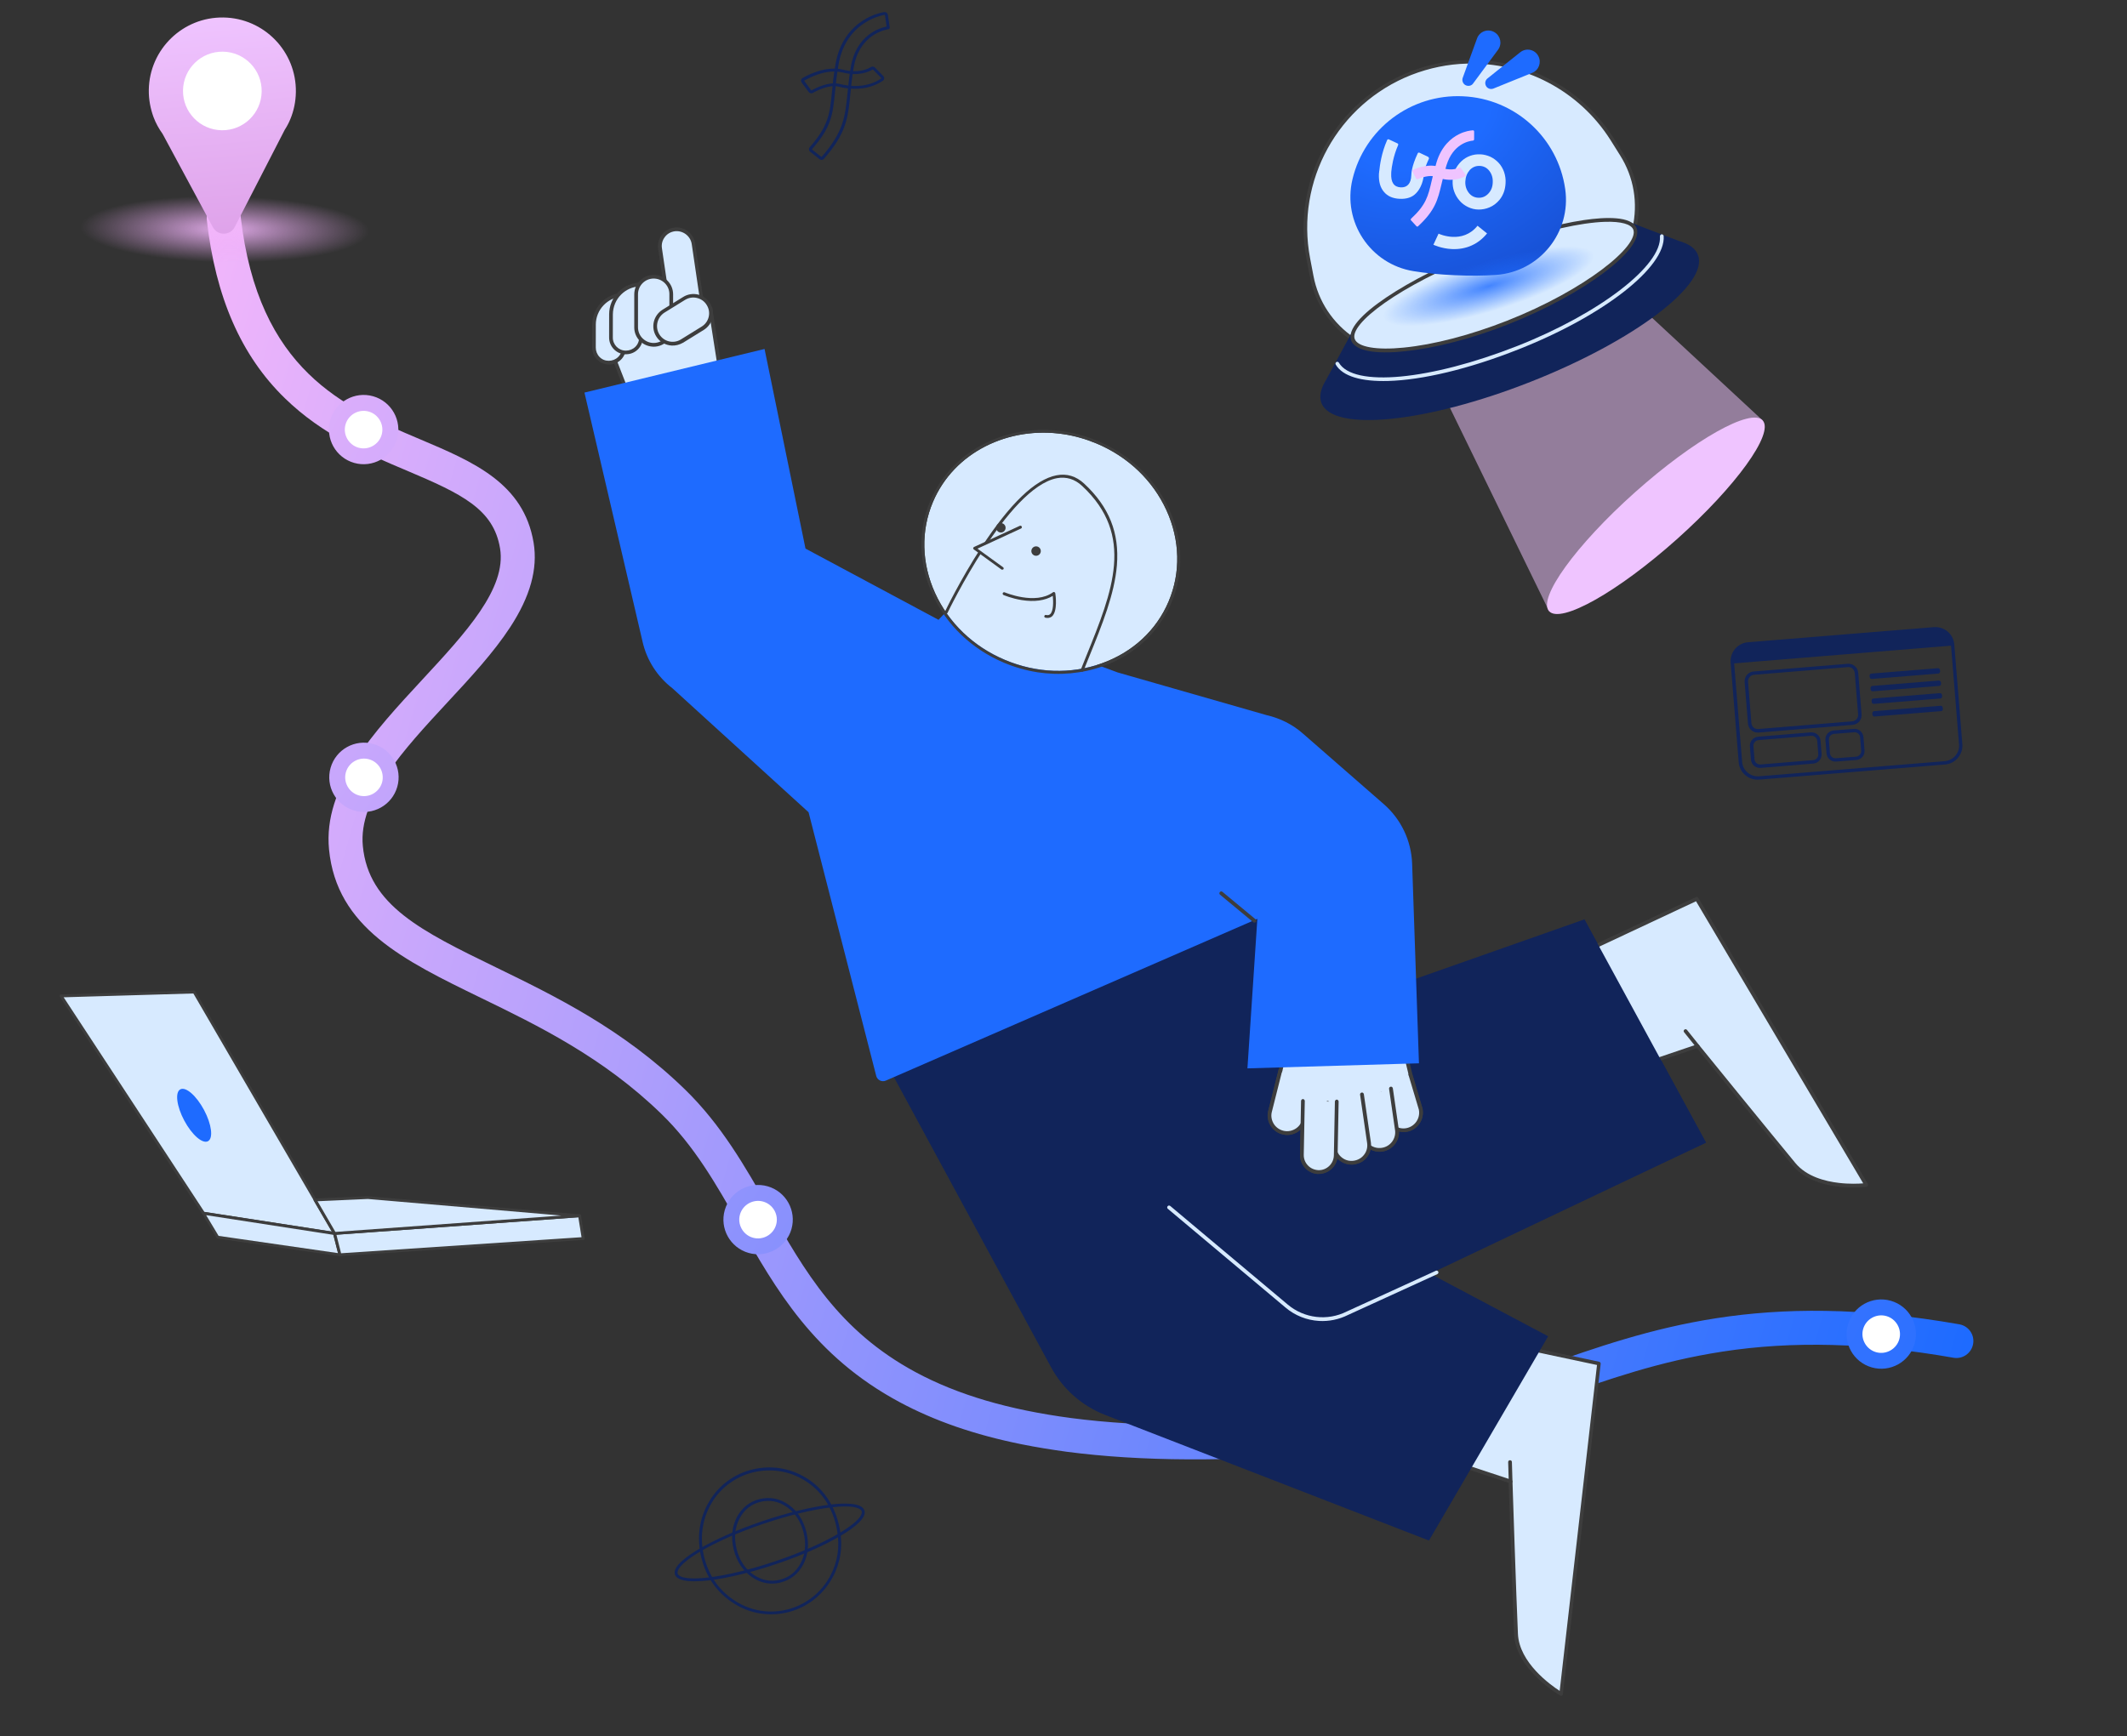 <svg width="605" height="494" viewBox="0 0 605 494" fill="none" xmlns="http://www.w3.org/2000/svg">
<rect x="0" y="0" width="605" height="494" fill="#333333" stroke="none"/>
<path d="M290.496 410.903C277.208 408.217 265.802 404.261 255.864 398.921C231.462 385.82 220.689 366.84 210.277 348.513C203.713 336.96 197.516 326.031 188.11 316.917C171.562 300.826 153.059 291.814 136.717 283.876C114.73 273.175 95.754 263.922 93.588 241.671C91.853 223.88 106.243 208.364 120.158 193.331C132.476 180.032 144.123 167.467 142.235 156.019C140.38 144.838 131.394 140.531 115.662 133.875C104.441 129.144 91.755 123.771 81.004 113.283C68.577 101.183 61.322 84.594 58.832 62.654C58.525 60.013 60.431 57.617 63.101 57.317C65.744 57.011 68.142 58.915 68.448 61.556C73.445 105.498 97.881 115.854 119.437 124.962C134.634 131.394 148.951 137.445 151.781 154.414C153.002 161.845 150.835 169.692 145.12 178.445C140.412 185.663 133.731 192.887 127.245 199.862C114.782 213.305 101.9 227.243 103.204 240.717C104.836 257.588 119.986 264.967 140.944 275.17C157.943 283.444 177.186 292.808 194.824 309.96C205.22 320.056 212.033 332.094 218.67 343.72C228.871 361.657 238.495 378.579 260.43 390.4C272.405 396.847 286.882 401.105 304.702 403.461C324.811 406.106 349.553 406.21 378.29 403.762C401.921 401.759 419.747 395.483 438.578 388.831C469.238 378.022 500.925 366.871 557.315 376.79C557.343 376.796 557.399 376.807 557.427 376.813C559.99 377.331 561.696 379.79 561.228 382.39C560.754 385.017 558.253 386.771 555.623 386.298C531.404 382.04 509.891 381.458 489.864 384.566C471.967 387.323 457.292 392.497 441.774 397.965C423.167 404.517 403.935 411.291 379.095 413.397C349.265 415.944 324.529 415.811 303.428 413.053C298.97 412.442 294.646 411.742 290.496 410.903Z" fill="url(#paint0_linear_13947_113717)"/>
<path d="M412.04 415.649L429.68 421.527C429.68 421.527 430.774 454.897 431.232 464.87C431.655 474.84 444.08 481.996 444.08 481.996L454.846 387.973L417.773 380.108L412.04 415.649Z" fill="#D7EAFF"/>
<path d="M444.008 482.489C443.937 482.484 443.834 482.443 443.765 482.403C443.253 482.089 431.106 475.021 430.658 464.872C430.265 455.575 429.25 425.573 429.12 421.884L411.827 416.133C411.584 416.048 411.422 415.79 411.473 415.545L417.17 380.002C417.179 379.861 417.258 379.724 417.403 379.662C417.516 379.563 417.659 379.536 417.798 379.58L454.871 387.445C455.152 387.497 455.313 387.755 455.296 388.037L444.53 482.06C444.519 482.236 444.403 482.406 444.257 482.468C444.184 482.499 444.114 482.495 444.008 482.489ZM412.621 415.296L429.846 421.008C430.053 421.091 430.184 421.276 430.206 421.489C430.222 421.809 431.294 454.965 431.759 464.832C432.11 473.064 441.042 479.407 443.633 481.086L454.249 388.363L418.19 380.701L412.621 415.296Z" fill="#3D3D3D"/>
<path d="M429.643 422.022C429.361 422.005 429.162 421.78 429.144 421.496L428.981 416C428.962 415.715 429.191 415.446 429.509 415.465C429.794 415.447 430.063 415.676 430.044 415.993L430.207 421.49C430.225 421.774 429.996 422.043 429.679 422.024L429.643 422.022Z" fill="#3D3D3D"/>
<path d="M250.928 300.303L298.996 389.066C302.343 395.214 307.755 400 314.295 402.554L406.449 438.309L440.359 380.191L406.249 362.099L393.417 368.119L485.245 325.073L450.663 261.58L375.603 288.014L359.292 257.335L250.928 300.303Z" fill="#11245A"/>
<path fill-rule="evenodd" clip-rule="evenodd" d="M404.076 315.495L401.161 305.729L396.798 287.735L368.034 288.335L364.146 304.557L361.16 316.409C360.607 319.101 362.359 321.754 365.053 322.306C367.257 322.758 369.377 321.682 370.41 319.834L370.233 328.6C370.178 331.251 372.278 333.43 374.931 333.484C377.584 333.538 379.766 331.44 379.821 328.789L379.834 327.976C380.745 329.906 382.833 331.094 385.049 330.768C387.408 330.415 389.154 328.503 389.328 326.213C390.346 326.947 391.635 327.308 392.993 327.107C395.745 326.707 397.635 324.166 397.232 321.452L397.179 321.166C398.077 321.539 399.132 321.673 400.172 321.453C402.972 320.843 404.692 318.187 404.076 315.495Z" fill="#D7EAFF"/>
<path d="M374.8 334.006C371.976 333.835 369.748 331.436 369.78 328.571L369.932 321.396C368.653 322.629 366.815 323.155 365.03 322.799C363.595 322.5 362.337 321.646 361.525 320.429C360.713 319.212 360.415 317.708 360.714 316.275L363.702 304.387L367.686 287.747L397.264 287.161L401.71 305.548L404.622 315.35C405.257 318.326 403.377 321.291 400.398 321.926C399.574 322.088 398.722 322.108 397.921 321.882C398.035 324.685 396.006 327.181 393.182 327.612C392.037 327.791 390.881 327.58 389.85 327.058C389.327 329.256 387.559 330.954 385.238 331.274C383.379 331.551 381.578 330.876 380.382 329.565C380.208 330.687 379.65 331.715 378.822 332.514C377.805 333.515 376.463 334.035 375.011 334.019C374.941 334.014 374.87 334.01 374.8 334.006ZM371.041 317.712L370.841 328.6C370.804 330.969 372.671 332.886 375.04 332.959C376.172 332.991 377.26 332.562 378.088 331.762C378.916 330.963 379.37 329.893 379.404 328.763L379.446 325.722L380.421 327.762C381.269 329.548 383.156 330.546 385.086 330.274C387.123 329.972 388.75 328.265 388.911 326.187L388.969 325.235L389.748 325.813C390.698 326.507 391.85 326.789 393.03 326.612C395.459 326.264 397.156 323.995 396.807 321.567L396.633 320.353L397.496 320.724C398.359 321.095 399.276 321.15 400.174 320.956C402.579 320.429 404.103 318.079 403.611 315.678L400.696 305.912L396.45 288.315L368.538 288.895L364.744 304.733L361.758 316.585C361.511 317.738 361.758 318.921 362.406 319.916C363.054 320.91 364.077 321.574 365.231 321.82C367.155 322.22 369.087 321.31 370.039 319.633L371.041 317.712Z" fill="#3D3D3D"/>
<path fill-rule="evenodd" clip-rule="evenodd" d="M401.161 305.73L404.076 315.497C404.657 318.186 402.937 320.843 400.245 321.424C397.553 322.005 394.894 320.287 394.313 317.598L392.933 311.144" fill="#D7EAFF"/>
<path d="M398.859 322.083C397.906 322.026 397.004 321.724 396.22 321.216C394.992 320.434 394.111 319.178 393.809 317.744L392.429 311.29C392.375 311.004 392.533 310.73 392.82 310.677C393.107 310.623 393.38 310.781 393.434 311.068L394.814 317.521C395.061 318.704 395.745 319.701 396.769 320.329C397.757 320.991 398.983 321.206 400.132 320.957C402.537 320.43 404.062 318.08 403.569 315.679L400.654 305.912C400.566 305.623 400.724 305.35 401.013 305.261C401.301 305.172 401.575 305.33 401.664 305.619L404.577 315.421C405.211 318.397 403.331 321.363 400.352 321.997C399.852 322.073 399.353 322.113 398.859 322.083Z" fill="#3D3D3D"/>
<path fill-rule="evenodd" clip-rule="evenodd" d="M395.607 309.713L397.303 321.459C397.703 324.208 395.816 326.713 393.063 327.114C390.311 327.514 387.804 325.628 387.404 322.879L385.958 312.847" fill="#D7EAFF"/>
<path d="M392.038 327.689C390.979 327.625 389.94 327.244 389.058 326.589C387.872 325.703 387.1 324.418 386.905 322.955L385.458 312.923C385.405 312.636 385.634 312.367 385.921 312.313C386.207 312.26 386.477 312.489 386.53 312.775L387.977 322.807C388.153 323.986 388.762 325.049 389.712 325.743C390.659 326.473 391.847 326.757 393.026 326.581C395.456 326.232 397.153 323.963 396.804 321.535L395.107 309.789C395.053 309.503 395.282 309.233 395.569 309.18C395.856 309.126 396.125 309.355 396.179 309.641L397.876 321.388C398.296 324.386 396.213 327.198 393.174 327.651C392.782 327.698 392.391 327.71 392.038 327.689Z" fill="#3D3D3D"/>
<path fill-rule="evenodd" clip-rule="evenodd" d="M387.398 311.34L389.398 325.087C389.798 327.836 387.91 330.341 385.158 330.741C382.406 331.142 379.899 329.256 379.499 326.507L377.651 313.76" fill="#D7EAFF"/>
<path d="M384.094 331.35C383.035 331.286 381.996 330.905 381.114 330.25C379.928 329.364 379.156 328.079 378.961 326.616L377.112 313.87C377.059 313.583 377.287 313.314 377.574 313.261C377.861 313.207 378.13 313.436 378.184 313.722L380.033 326.469C380.209 327.647 380.818 328.71 381.768 329.405C382.715 330.134 383.903 330.418 385.082 330.242C386.262 330.065 387.326 329.457 388.021 328.508C388.752 327.561 389.036 326.375 388.86 325.197L386.859 311.45C386.805 311.164 387.034 310.894 387.321 310.841C387.608 310.787 387.877 311.016 387.931 311.302L389.932 325.049C390.126 326.512 389.754 327.976 388.903 329.163C388.016 330.348 386.73 331.12 385.265 331.315C384.837 331.36 384.482 331.374 384.094 331.35Z" fill="#3D3D3D"/>
<path fill-rule="evenodd" clip-rule="evenodd" d="M371.467 314.094L370.992 318.418C370.439 321.11 367.782 322.861 365.088 322.309C362.394 321.757 360.642 319.103 361.195 316.412L364.181 304.558" fill="#D7EAFF"/>
<path d="M365.759 322.916C365.512 322.901 365.232 322.849 364.987 322.799C363.552 322.5 362.293 321.645 361.481 320.428C360.67 319.211 360.371 317.707 360.67 316.274L363.658 304.385C363.746 304.107 364.006 303.911 364.319 304C364.597 304.088 364.794 304.348 364.704 304.661L361.719 316.514C361.472 317.667 361.719 318.85 362.367 319.844C363.015 320.839 364.038 321.503 365.192 321.749C366.346 321.996 367.565 321.751 368.561 321.103C369.557 320.456 370.219 319.469 370.468 318.281L370.941 313.992C370.958 313.709 371.22 313.477 371.535 313.532C371.818 313.549 372.05 313.811 371.995 314.126L371.518 318.486C370.963 321.213 368.477 323.08 365.759 322.916Z" fill="#3D3D3D"/>
<path fill-rule="evenodd" clip-rule="evenodd" d="M380.187 313.453L379.894 328.796C379.839 331.447 377.657 333.545 375.004 333.491C372.35 333.437 370.25 331.257 370.305 328.606L370.598 313.264" fill="#D7EAFF"/>
<path d="M374.796 334.009C371.972 333.839 369.744 331.439 369.776 328.574L370.069 313.232C370.086 312.949 370.312 312.715 370.597 312.697C370.879 312.714 371.114 312.941 371.132 313.225L370.839 328.568C370.802 330.937 372.67 332.854 375.039 332.927C376.171 332.96 377.259 332.53 378.087 331.73C378.915 330.931 379.37 329.861 379.403 328.731L379.695 313.388C379.712 313.106 379.939 312.872 380.223 312.854C380.506 312.871 380.74 313.097 380.758 313.381L380.466 328.724C380.451 330.139 379.874 331.484 378.823 332.447C377.773 333.41 376.464 333.968 375.012 333.951C374.937 334.018 374.867 334.013 374.796 334.009Z" fill="#3D3D3D"/>
<path fill-rule="evenodd" clip-rule="evenodd" d="M173.523 99.1L180.175 116.17L205.491 109.912L202.072 88.013L173.523 99.1Z" fill="#D7EAFF"/>
<path d="M179.852 116.789L172.868 98.779L202.541 87.263L206.105 110.269L179.852 116.789ZM174.212 99.391L180.496 115.518L204.914 109.454L201.675 88.697L174.212 99.391Z" fill="#3D3D3D"/>
<path fill-rule="evenodd" clip-rule="evenodd" d="M173.209 103.185C170.835 103.183 168.932 101.263 168.932 98.927L168.942 92.345C168.944 87.638 172.788 83.835 177.5 83.836L177.469 98.947C177.469 101.283 175.582 103.187 173.209 103.185Z" fill="#D7EAFF"/>
<path d="M172.93 103.699C171.765 103.629 170.661 103.137 169.826 102.308C168.924 101.404 168.43 100.207 168.436 98.933L168.446 92.35C168.465 87.361 172.538 83.289 177.532 83.307L178.064 83.304L178.036 98.946C178.03 100.22 177.532 101.428 176.627 102.329C175.722 103.23 174.523 103.724 173.248 103.718C173.107 103.709 173.036 103.705 172.93 103.699ZM176.972 84.371C172.81 84.65 169.483 88.095 169.474 92.341L169.464 98.924C169.475 99.916 169.843 100.858 170.544 101.573C171.244 102.288 172.178 102.662 173.171 102.652C174.163 102.641 175.107 102.273 175.822 101.573C176.538 100.873 176.913 99.94 176.903 98.948L176.972 84.371Z" fill="#3D3D3D"/>
<path fill-rule="evenodd" clip-rule="evenodd" d="M191.793 65.306C194.402 64.933 196.843 66.743 197.251 69.352L199.484 84.528C199.857 87.134 198.044 89.573 195.433 89.982C192.824 90.355 190.384 88.545 189.975 85.936L187.742 70.76C187.371 68.118 189.184 65.68 191.793 65.306Z" fill="#D7EAFF"/>
<path d="M194.411 90.521C191.94 90.372 189.821 88.51 189.443 85.974L187.21 70.798C187.011 69.406 187.346 67.975 188.193 66.858C189.042 65.706 190.292 64.967 191.685 64.768C194.581 64.341 197.293 66.346 197.718 69.273L199.951 84.45C200.378 87.342 198.372 90.053 195.441 90.477C195.119 90.529 194.764 90.543 194.411 90.521ZM191.871 65.806C190.726 65.984 189.735 66.561 189.077 67.477C188.384 68.391 188.104 69.507 188.282 70.65L190.515 85.827C190.87 88.149 193.04 89.766 195.362 89.446C197.686 89.091 199.305 86.924 198.985 84.604L196.752 69.427C196.397 67.105 194.193 65.486 191.871 65.806Z" fill="#3D3D3D"/>
<path fill-rule="evenodd" clip-rule="evenodd" d="M178.058 100.293C175.685 100.291 173.782 98.371 173.782 96.035L173.791 89.453C173.793 84.746 177.637 80.943 182.349 80.944L182.318 96.055C182.318 98.391 180.396 100.292 178.058 100.293Z" fill="#D7EAFF"/>
<path d="M177.744 100.805C175.238 100.653 173.24 98.551 173.253 96.003L173.262 89.421C173.267 87.014 174.219 84.736 175.917 83.034C177.614 81.331 179.904 80.372 182.348 80.378L182.88 80.375L182.853 96.016C182.846 97.29 182.348 98.499 181.443 99.4C180.538 100.301 179.339 100.795 178.064 100.789C177.956 100.817 177.85 100.811 177.744 100.805ZM181.821 81.479C179.865 81.608 178.08 82.421 176.686 83.788C175.178 85.289 174.348 87.292 174.323 89.45L174.314 96.032C174.296 98.084 175.965 99.777 178.056 99.762C179.048 99.751 179.992 99.383 180.707 98.683C181.423 97.983 181.798 97.05 181.787 96.058L181.821 81.479Z" fill="#3D3D3D"/>
<path fill-rule="evenodd" clip-rule="evenodd" d="M185.949 98.08C183.185 98.09 180.948 95.831 180.938 93.07L180.94 83.691C180.931 80.93 183.192 78.695 185.956 78.685C188.72 78.675 190.956 80.933 190.966 83.695L190.964 93.073C190.936 95.868 188.71 98.105 185.949 98.08Z" fill="#D7EAFF"/>
<path d="M185.599 98.624C184.257 98.543 182.981 97.971 182.011 97.028C180.977 95.974 180.387 94.594 180.406 93.108L180.408 83.73C180.415 80.686 182.903 78.217 185.949 78.224C188.996 78.231 191.467 80.716 191.459 83.76L191.458 93.138C191.45 96.182 188.962 98.651 185.916 98.644C185.81 98.637 185.704 98.631 185.599 98.624ZM186.24 79.268C186.135 79.262 186.064 79.258 185.958 79.251C183.479 79.243 181.48 81.246 181.471 83.723L181.47 93.102C181.468 94.305 181.931 95.43 182.766 96.259C183.602 97.088 184.741 97.582 185.91 97.582C188.389 97.59 190.388 95.587 190.397 93.11L190.398 83.731C190.435 81.362 188.57 79.409 186.24 79.268Z" fill="#3D3D3D"/>
<path fill-rule="evenodd" clip-rule="evenodd" d="M187.104 95.424C185.652 93.071 186.37 90 188.725 88.55L194.614 84.906C196.969 83.456 200.043 84.172 201.494 86.524C202.945 88.877 202.228 91.948 199.873 93.398L193.984 97.042C191.629 98.493 188.555 97.776 187.104 95.424Z" fill="#D7EAFF"/>
<path d="M191.036 98.316C189.307 98.212 187.626 97.296 186.66 95.716C185.044 93.141 185.854 89.722 188.467 88.11L194.355 84.467C195.607 83.693 197.108 83.465 198.54 83.799C199.972 84.133 201.194 85.021 201.968 86.271C203.583 88.846 202.774 92.265 200.161 93.877L194.272 97.52C193.246 98.096 192.13 98.382 191.036 98.316ZM187.545 95.132C188.835 97.228 191.593 97.89 193.693 96.565L199.581 92.922C201.679 91.633 202.342 88.877 201.016 86.78C200.406 85.752 199.42 85.055 198.233 84.772C197.081 84.49 195.864 84.699 194.871 85.312L188.982 88.955C186.918 90.282 186.255 93.037 187.545 95.132Z" fill="#3D3D3D"/>
<path d="M317.899 191.319L360.268 203.469C364.076 204.336 367.652 206.109 370.577 208.692L393.62 228.806C398.531 233.102 401.421 239.187 401.663 245.714L403.604 302.528L354.816 303.97L357.642 261.423L251.967 307.45C250.838 307.942 249.537 307.306 249.231 306.114L229.988 231.098L191.286 195.846C186.987 192.543 183.977 187.866 182.773 182.591L166.243 111.694L217.467 99.287L229.114 156.086L266.953 176.35L269.642 173.469L317.899 191.319Z" fill="#1E6BFF"/>
<path d="M465.245 303.586L482.858 297.606C482.858 297.606 503.884 323.542 510.288 331.254C516.659 338.928 530.863 337.167 530.863 337.167L482.632 255.763L448.326 271.847L465.245 303.586Z" fill="#D7EAFF"/>
<path d="M524.944 337.8C524.273 337.76 523.603 337.719 522.901 337.606C517.062 336.935 512.585 334.825 509.877 331.583C503.935 324.429 485.018 301.099 482.677 298.232L465.426 304.092C465.172 304.183 464.896 304.06 464.803 303.842L447.85 272.066C447.788 271.921 447.762 271.777 447.805 271.638C447.849 271.5 447.962 271.4 448.072 271.336L482.379 255.252C482.634 255.126 482.912 255.213 483.074 255.471L531.305 336.875C531.402 337.022 531.389 337.234 531.31 337.371C531.231 337.507 531.081 337.64 530.903 337.664C530.795 337.693 528.296 338.003 524.944 337.8ZM482.886 297.113C483.028 297.121 483.164 297.2 483.264 297.312C483.461 297.572 504.392 323.324 510.696 330.924C513.864 334.761 519.166 336.107 523.036 336.553C526.06 336.912 528.689 336.788 529.97 336.688L482.414 256.422L449.055 272.068L465.529 302.966L482.708 297.137C482.745 297.104 482.816 297.108 482.886 297.113Z" fill="#3D3D3D"/>
<path d="M482.829 298.171C482.687 298.162 482.55 298.083 482.451 297.971L479.025 293.693C478.826 293.469 478.883 293.118 479.106 292.955C479.33 292.756 479.681 292.812 479.845 293.035L483.27 297.313C483.469 297.537 483.413 297.888 483.19 298.051C483.08 298.115 482.97 298.179 482.829 298.171Z" fill="#3D3D3D"/>
<path d="M302.593 123.537C286.87 121.137 271.361 128.659 265.367 142.807C261.894 151.021 262.114 160.235 265.957 168.713C269.833 177.229 276.897 183.99 285.843 187.751C294.822 191.549 304.577 191.89 313.376 188.74C322.174 185.591 328.928 179.345 332.401 171.132C335.874 162.919 335.654 153.704 331.811 145.226C327.935 136.711 320.871 129.949 311.925 126.189C308.85 124.906 305.717 124.009 302.593 123.537Z" fill="#D7EAFF"/>
<path d="M307.744 191.089C307.709 191.087 307.674 191.085 307.641 191.048C307.433 190.964 307.342 190.711 307.426 190.504C307.966 189.192 308.47 187.877 309.011 186.565C316.465 168.188 322.884 152.296 307.796 138.255C305.683 136.288 303.282 135.576 300.632 136.053C286.656 138.714 269.673 174.034 269.51 174.378C269.427 174.586 269.173 174.676 268.968 174.558C268.76 174.475 268.669 174.221 268.788 174.016C268.83 173.913 273.129 164.935 279.144 155.707C287.265 143.28 294.448 136.388 300.505 135.232C303.444 134.666 306.088 135.463 308.401 137.619C315.476 144.204 318.428 151.602 317.691 160.83C317.016 169.035 313.517 177.671 309.809 186.826C309.269 188.138 308.765 189.452 308.225 190.765C308.137 191.042 307.954 191.137 307.744 191.089Z" fill="#3D3D3D"/>
<path d="M295.153 191.285C291.89 190.77 288.686 189.868 285.543 188.546C276.392 184.667 269.16 177.755 265.222 169.094C261.251 160.397 261.043 150.971 264.602 142.515C271.962 125.123 293.325 117.459 312.25 125.466C321.402 129.345 328.634 136.258 332.571 144.918C336.543 153.616 336.75 163.042 333.191 171.498C329.634 179.918 322.691 186.364 313.676 189.572C307.776 191.658 301.401 192.228 295.153 191.285ZM302.591 123.539C286.868 121.139 271.357 128.661 265.363 142.809C261.89 151.022 262.111 160.236 265.953 168.714C269.829 177.229 276.893 183.99 285.839 187.75C294.818 191.548 304.574 191.889 313.372 188.739C322.171 185.59 328.925 179.344 332.399 171.131C335.872 162.918 335.652 153.704 331.809 145.226C327.933 136.711 320.869 129.95 311.923 126.19C308.848 124.907 305.715 124.01 302.591 123.539Z" fill="#3D3D3D"/>
<path fill-rule="evenodd" clip-rule="evenodd" d="M290.226 149.97L277.18 155.977L285.052 161.69" fill="#D7EAFF"/>
<path d="M284.919 162.072C284.884 162.07 284.851 162.033 284.851 162.033L276.979 156.32C276.877 156.243 276.78 156.095 276.824 155.956C276.833 155.815 276.912 155.679 277.057 155.617L290.068 149.607C290.286 149.514 290.529 149.599 290.622 149.817C290.715 150.035 290.629 150.278 290.411 150.371L278.02 156.099L285.315 161.388C285.485 161.505 285.539 161.791 285.422 161.961C285.274 162.058 285.058 162.116 284.919 162.072Z" fill="#3D3D3D"/>
<path d="M294.619 158.128C295.36 158.173 295.997 157.609 296.042 156.869C296.087 156.129 295.523 155.492 294.782 155.448C294.041 155.403 293.404 155.967 293.359 156.707C293.314 157.447 293.879 158.084 294.619 158.128Z" fill="#3D3D3D"/>
<path d="M284.606 151.506C285.347 151.551 285.984 150.987 286.028 150.247C286.073 149.507 285.509 148.87 284.768 148.826C284.027 148.781 283.39 149.345 283.346 150.085C283.301 150.825 283.865 151.462 284.606 151.506Z" fill="#3D3D3D"/>
<path fill-rule="evenodd" clip-rule="evenodd" d="M285.643 168.877C285.643 168.877 294.479 172.701 299.815 168.812C299.815 168.812 300.963 176.171 297.472 175.324" fill="#D7EAFF"/>
<path d="M297.621 175.793C297.515 175.787 297.447 175.747 297.341 175.741C297.132 175.693 296.968 175.471 297.051 175.263C297.135 175.056 297.322 174.89 297.529 174.974C298.019 175.074 298.412 175.027 298.713 174.727C299.688 173.83 299.606 171.1 299.453 169.534C297.246 170.887 294.209 171.305 290.631 170.735C287.754 170.278 285.545 169.331 285.441 169.289C285.233 169.206 285.142 168.953 285.226 168.745C285.309 168.538 285.563 168.447 285.77 168.53C285.874 168.572 294.474 172.206 299.515 168.511C299.627 168.412 299.768 168.42 299.907 168.464C300.046 168.508 300.144 168.655 300.17 168.799C300.246 169.299 300.893 173.832 299.242 175.36C298.98 175.592 298.429 175.913 297.621 175.793Z" fill="#3D3D3D"/>
<path d="M356.781 262.505C356.675 262.499 356.572 262.457 356.47 262.38L347.026 254.555C346.79 254.364 346.774 254.044 346.965 253.808C347.157 253.572 347.477 253.556 347.713 253.747L357.157 261.572C357.393 261.763 357.409 262.083 357.218 262.319C357.103 262.454 356.922 262.514 356.781 262.505Z" fill="#3D3D3D"/>
<path d="M485.239 325.107L383.017 373.684C377.328 376.384 370.58 375.516 365.76 371.474L337.781 348.054L420.791 319.02L450.626 261.542L485.239 325.107Z" fill="#11245A"/>
<path d="M375.164 375.829C371.706 375.62 368.349 374.32 365.621 371.997L332.186 343.933C331.95 343.742 331.934 343.422 332.126 343.186C332.317 342.95 332.637 342.934 332.873 343.125L366.307 371.189C370.993 375.117 377.568 375.903 383.048 373.155L408.402 361.558C408.658 361.431 408.969 361.556 409.095 361.812C409.221 362.067 409.096 362.378 408.841 362.504L383.486 374.102C380.82 375.427 377.988 375.999 375.164 375.829Z" fill="#D7EAFF"/>
<path opacity="0.51" d="M501.391 119.639L471.004 146.759L440.618 173.879L397.728 85.9L454.571 76.181L501.391 119.639Z" fill="#EFC4FF"/>
<path d="M476.959 153.422C493.739 138.436 504.673 123.303 501.381 119.621C498.088 115.938 481.816 125.101 465.035 140.087C448.255 155.073 437.321 170.206 440.613 173.889C443.906 177.571 460.178 168.408 476.959 153.422Z" fill="#EFC4FF"/>
<path d="M461.24 43.847C469.568 57.016 465.523 74.455 452.267 82.604C446.526 86.123 439.198 89.829 429.922 93.482C420.611 97.136 412.749 99.442 406.133 100.758C390.862 103.871 376.004 93.855 373.102 78.555L372.15 73.56C367.921 51.261 380.152 29.138 401.258 20.805C422.364 12.473 446.433 20.358 458.537 39.538L461.24 43.847Z" fill="#D7EAFF"/>
<path d="M401.279 101.884C395.445 102.047 389.667 100.405 384.726 97.077C378.344 92.8 374.023 86.273 372.574 78.712L371.622 73.717C367.352 51.206 379.715 28.762 401.068 20.387C422.384 11.978 446.775 19.96 458.989 39.314L461.692 43.623C465.801 50.121 467.112 57.828 465.374 65.337C463.635 72.811 459.069 79.126 452.563 83.127C446.231 87.016 438.654 90.693 430.113 94.043C421.572 97.393 413.538 99.88 406.254 101.356C404.563 101.651 402.905 101.839 401.279 101.884ZM417.211 18.098C411.907 18.246 406.594 19.313 401.413 21.332C380.551 29.552 368.457 51.494 372.641 73.477L373.594 78.471C374.964 85.752 379.137 92.036 385.303 96.177C391.433 100.285 398.798 101.741 406.011 100.267C413.224 98.793 421.224 96.342 429.695 92.994C438.2 89.645 445.672 86.006 451.97 82.153C458.268 78.3 462.629 72.238 464.304 65.049C465.979 57.824 464.747 50.398 460.787 44.144L458.084 39.834C449.054 25.589 433.334 17.648 417.211 18.098Z" fill="#3D3D3D"/>
<path d="M477.496 68.538L462.976 63.003L462.941 63.004C460.996 69.423 456.769 75.233 450.576 79.012C444.731 82.605 437.263 86.385 427.742 90.115C418.221 93.846 410.219 96.191 403.462 97.546C396.812 98.899 390.236 97.809 384.635 94.925L384.25 95.077L377.215 108.037C375.657 110.556 375.153 112.798 375.878 114.687C379.152 123.01 405.792 120.287 435.334 108.643C464.876 96.999 486.223 80.811 482.95 72.522C482.26 70.632 480.349 69.342 477.496 68.538Z" fill="#11245A"/>
<path d="M465.017 65.138C467.072 70.313 450.972 83.066 428.816 91.817C406.661 100.567 386.847 101.898 384.828 96.722C382.808 91.545 399.092 80.307 421.213 71.593C443.334 62.879 462.963 59.962 465.017 65.138Z" fill="#D7EAFF"/>
<path d="M395.328 100.247C387.126 100.475 384.908 98.345 384.337 96.912C381.902 90.757 401.106 78.942 421.021 71.067C431.767 66.843 442.264 63.827 450.58 62.605C456.607 61.73 464.1 61.415 465.506 64.911C467.828 70.786 450.427 83.824 429.006 92.271C418.575 96.38 408.036 99.114 399.319 99.958C397.873 100.14 396.531 100.213 395.328 100.247ZM456.61 63.109C454.877 63.157 452.901 63.354 450.751 63.661C442.505 64.881 432.114 67.858 421.438 72.046C397.741 81.369 383.641 92.228 385.352 96.494C386.228 98.733 391.562 99.68 399.254 98.9C407.865 98.058 418.298 95.327 428.659 91.255C450.78 82.541 466.388 69.907 464.561 65.291C463.917 63.753 461.065 62.984 456.61 63.109Z" fill="#3D3D3D"/>
<path d="M394.847 108.392C387.246 108.604 381.896 107.091 379.927 103.717C379.778 103.473 379.876 103.153 380.119 103.004C380.363 102.856 380.684 102.953 380.832 103.197C384.991 110.258 406.802 108.199 431.619 98.42C454.965 89.212 472.772 75.527 472.153 67.236C472.145 66.953 472.35 66.7 472.632 66.657C472.915 66.649 473.169 66.854 473.212 67.136C473.847 75.992 456.115 89.852 431.999 99.364C417.649 105.068 404.465 108.123 394.847 108.392Z" fill="#D7EAFF"/>
<path d="M445.205 53.806C446.962 66.097 437.933 77.346 425.537 78.222C422.111 78.459 418.219 78.497 413.755 78.303C409.291 78.11 405.422 77.687 402.046 77.145C389.782 75.154 381.805 63.142 384.689 51.039C388.11 36.624 401.317 26.708 416.092 27.392C430.901 28.04 443.135 39.155 445.205 53.806Z" fill="url(#paint1_radial_13947_113717)"/>
<path d="M413.184 51.447C413.224 50.35 413.48 49.352 413.878 48.386C414.312 47.455 414.89 46.626 415.649 45.897C416.373 45.205 417.208 44.687 418.153 44.342C419.099 43.997 420.051 43.865 421.079 43.907C422.071 43.95 423.033 44.206 423.929 44.605C424.826 45.04 425.62 45.619 426.314 46.377C427.007 47.136 427.492 48.007 427.837 48.987C428.148 49.968 428.317 50.989 428.242 52.087C428.197 53.008 428.043 53.861 427.748 54.682C427.451 55.469 427.047 56.223 426.499 56.874C425.711 57.816 424.776 58.549 423.656 59.005C422.677 59.421 421.621 59.627 420.595 59.621C419.498 59.616 418.5 59.361 417.531 58.893C416.634 58.458 415.84 57.879 415.182 57.12C414.487 56.326 413.968 55.456 413.622 54.476C413.278 53.566 413.144 52.544 413.184 51.447ZM416.798 51.594C416.727 52.868 417.076 53.955 417.773 54.855C418.47 55.755 419.403 56.224 420.502 56.264C421.6 56.304 422.545 55.924 423.335 55.089C424.126 54.253 424.557 53.216 424.592 51.906C424.662 50.596 424.313 49.51 423.616 48.61C422.918 47.71 421.985 47.241 420.887 47.201C419.789 47.161 418.844 47.541 418.053 48.376C417.299 49.246 416.869 50.319 416.798 51.594Z" fill="#D7EAFF"/>
<path d="M406.237 44.638L403.727 43.435C403.548 43.37 403.338 43.446 403.271 43.59C401.432 47.46 401.455 49.545 401.455 49.545L401.429 49.9C401.391 51.068 401.096 51.925 400.581 52.505C400.067 53.085 399.331 53.353 398.41 53.308C397.453 53.264 396.735 52.895 396.292 52.236C395.849 51.576 395.645 50.592 395.714 49.282L395.737 48.821C395.844 47.581 396.287 44.421 397.686 41.27C397.752 41.092 397.675 40.882 397.532 40.815L395.022 39.647C394.843 39.581 394.633 39.658 394.567 39.837C392.935 43.489 392.469 47.109 392.332 48.563C392.333 48.598 392.299 48.634 392.3 48.67L392.274 48.989C392.277 49.13 392.245 49.237 392.245 49.237L392.218 49.52C392.135 51.645 392.571 53.33 393.632 54.573C394.657 55.817 396.162 56.483 398.146 56.569C400.095 56.656 401.673 56.152 402.774 54.99C404.941 52.737 404.993 49.517 404.993 49.517C404.992 49.482 404.958 48.281 406.463 45.127C406.457 44.915 406.382 44.74 406.237 44.638Z" fill="#D7EAFF"/>
<path d="M413.017 70.864L412.982 70.865C410.041 70.735 407.782 69.667 407.711 69.633L409.18 66.481C409.467 66.614 415.989 69.544 420.264 64.227L422.979 66.414C420.481 69.489 417.021 71.035 413.017 70.864Z" fill="#D7EAFF"/>
<path d="M402.889 64.358L401.357 62.703C401.212 62.566 401.241 62.353 401.379 62.208C405.622 58.27 406.192 55.85 407.205 51.543C407.551 50.013 407.998 48.268 408.612 46.164C410.039 41.492 412.844 39.257 414.938 38.209C416.682 37.311 418.234 37.127 418.941 37.071C419.153 37.066 419.298 37.203 419.304 37.415L419.305 39.996L419.299 38.511L419.295 39.643C419.3 39.819 419.162 39.965 418.987 40.005C417.751 40.11 413.281 40.978 411.432 47.04C410.815 49.038 410.403 50.746 410.055 52.241C408.978 56.797 408.249 59.859 403.35 64.38C403.248 64.524 403.035 64.495 402.889 64.358Z" fill="#EFC4FF"/>
<path d="M402.797 50.818L401.751 48.796C401.675 48.622 401.74 48.408 401.915 48.332C402.998 47.842 406.603 46.398 409.608 47.587C412.435 48.71 414.433 48.018 415.096 47.681C415.235 47.607 415.414 47.672 415.524 47.811L416.849 49.648C416.96 49.821 416.93 50.034 416.721 50.146C415.746 50.704 412.739 52.025 408.481 50.341C406.657 49.614 404.101 50.605 403.227 50.982C403.087 51.057 402.873 50.992 402.797 50.818Z" fill="#EFC4FF"/>
<path d="M416.777 24.189C416.093 23.783 415.786 22.908 416.048 22.158L420.125 10.941C420.847 8.905 423.265 8.06 425.101 9.175C426.829 10.223 427.317 12.508 426.089 14.169L418.995 23.773C418.519 24.458 417.532 24.627 416.777 24.189Z" fill="#1E6BFF"/>
<path d="M422.657 24.414C422.283 23.682 422.472 22.828 423.094 22.316L432.407 14.877C434.103 13.522 436.595 14.053 437.568 15.971C438.502 17.748 437.715 19.963 435.825 20.723L424.767 25.204C423.962 25.509 423.032 25.181 422.657 24.414Z" fill="#1E6BFF"/>
<path d="M464.735 68.963C465.903 72.784 448.345 81.442 425.572 88.335C402.799 95.228 383.37 97.68 382.238 93.858C381.07 90.036 398.628 81.379 421.401 74.486C444.174 67.593 463.568 65.142 464.735 68.963Z" fill="url(#paint2_radial_13947_113717)"/>
<path d="M101.909 129.649C106.017 130.479 110.02 127.825 110.851 123.72C111.681 119.616 109.024 115.616 104.916 114.785C100.808 113.955 96.805 116.609 95.974 120.714C95.144 124.818 97.8 128.818 101.909 129.649Z" fill="white"/>
<path d="M100.736 131.701C95.5 130.208 92.457 124.755 93.95 119.523C95.444 114.291 100.902 111.251 106.138 112.744C111.375 114.237 114.418 119.691 112.924 124.922C111.431 130.154 105.945 133.189 100.736 131.701ZM104.881 117.097C102.056 116.294 99.082 117.953 98.279 120.775C97.476 123.596 99.136 126.569 101.961 127.371C104.785 128.174 107.759 126.515 108.562 123.693C109.365 120.871 107.705 117.899 104.881 117.097Z" fill="url(#paint3_linear_13947_113717)"/>
<path d="M63.821 74.737C95.187 75.217 120.681 71.34 120.762 66.076C120.843 60.812 95.481 56.156 64.115 55.676C32.749 55.196 7.255 59.073 7.174 64.337C7.093 69.6 32.455 74.257 63.821 74.737Z" fill="url(#paint4_radial_13947_113717)"/>
<path d="M82.58 33.905C83.567 31.544 84.115 28.923 84.157 26.2C84.335 14.639 75.099 5.153 63.563 4.976C51.996 4.799 42.503 14.03 42.325 25.559C42.283 28.283 42.782 30.888 43.664 33.309C44.303 35.03 45.197 36.627 46.252 38.101L60.551 64.645C61.907 67.137 65.49 67.097 66.765 64.582L81.012 36.891C81.629 35.95 82.152 34.944 82.58 33.905Z" fill="url(#paint5_linear_13947_113717)"/>
<path d="M63.069 37.06C69.248 37.155 74.334 32.226 74.429 26.051C74.525 19.876 69.593 14.794 63.414 14.699C57.235 14.605 52.149 19.534 52.054 25.708C51.959 31.883 56.891 36.966 63.069 37.06Z" fill="white"/>
<path d="M102.015 228.588C106.123 229.418 110.127 226.764 110.958 222.659C111.788 218.555 109.131 214.555 105.023 213.724C100.915 212.894 96.912 215.548 96.081 219.653C95.251 223.757 97.907 227.757 102.015 228.588Z" fill="white"/>
<path d="M100.816 230.635C95.58 229.142 92.537 223.689 94.031 218.457C95.524 213.225 100.982 210.185 106.218 211.678C111.455 213.171 114.498 218.624 113.004 223.856C111.511 229.088 106.053 232.128 100.816 230.635ZM104.989 216.036C102.164 215.233 99.19 216.892 98.387 219.714C97.584 222.536 99.244 225.508 102.069 226.31C104.893 227.113 107.867 225.454 108.67 222.632C109.451 219.777 107.813 216.838 104.989 216.036Z" fill="url(#paint6_linear_13947_113717)"/>
<path d="M214.105 354.426C218.213 355.256 222.216 352.602 223.047 348.498C223.877 344.393 221.221 340.393 217.113 339.563C213.005 338.732 209.001 341.387 208.17 345.491C207.34 349.596 209.997 353.596 214.105 354.426Z" fill="white"/>
<path d="M212.933 356.479C207.696 354.986 204.653 349.532 206.147 344.3C207.64 339.069 213.098 336.029 218.335 337.521C223.571 339.014 226.614 344.468 225.121 349.7C223.633 354.904 218.141 357.966 212.933 356.479ZM217.077 341.874C214.253 341.071 211.278 342.73 210.475 345.552C209.672 348.374 211.333 351.346 214.157 352.148C216.981 352.951 219.956 351.292 220.759 348.47C221.567 345.621 219.901 342.676 217.077 341.874Z" fill="url(#paint7_linear_13947_113717)"/>
<path d="M533.604 387.002C537.712 387.832 541.716 385.178 542.546 381.073C543.377 376.969 540.72 372.969 536.612 372.138C532.504 371.308 528.501 373.962 527.67 378.067C526.839 382.171 529.496 386.172 533.604 387.002Z" fill="white"/>
<path d="M532.405 389.049C527.169 387.556 524.126 382.103 525.619 376.871C527.113 371.639 532.571 368.599 537.807 370.092C543.044 371.585 546.087 377.038 544.593 382.27C543.1 387.502 537.642 390.542 532.405 389.049ZM536.55 374.444C533.725 373.642 530.751 375.3 529.948 378.122C529.145 380.944 530.805 383.916 533.63 384.719C536.454 385.521 539.428 383.863 540.231 381.041C541.034 378.219 539.374 375.247 536.55 374.444Z" fill="url(#paint8_linear_13947_113717)"/>
<path d="M553.611 217.484C553.482 217.505 553.321 217.53 553.187 217.519L500.39 221.816C497.394 222.063 494.764 219.845 494.551 216.846L492.262 188.566C492.016 185.572 494.238 182.944 497.239 182.729L550.036 178.432C553.032 178.185 555.662 180.403 555.875 183.401L558.164 211.682C558.293 213.112 557.827 214.538 556.881 215.644C556.049 216.634 554.898 217.279 553.611 217.484ZM553.136 216.571C554.309 216.483 555.406 215.912 556.185 214.997C556.963 214.082 557.341 212.934 557.221 211.766L554.932 183.486C554.741 181.044 552.569 179.215 550.126 179.406L497.328 183.704C494.884 183.895 493.052 186.066 493.242 188.508L495.532 216.789C495.722 219.231 497.894 221.06 500.338 220.868L553.136 216.571Z" fill="#11245A"/>
<path d="M555.421 183.669L492.76 188.778C492.535 185.913 494.648 183.434 497.51 183.176L549.817 178.926C552.684 178.7 555.196 180.805 555.421 183.669Z" fill="#11245A"/>
<path d="M527.171 206.204C527.107 206.215 527.042 206.225 526.946 206.24L500.207 208.426C499.457 208.48 498.73 208.266 498.155 207.764C497.586 207.295 497.243 206.591 497.194 205.874L496.238 194.06C496.127 192.529 497.262 191.161 498.794 191.049L525.533 188.863C526.283 188.809 527.01 189.023 527.585 189.524C528.155 189.994 528.497 190.698 528.546 191.415L529.502 203.229C529.635 204.691 528.619 205.974 527.171 206.204ZM498.75 192.012C497.817 192.16 497.157 192.991 497.209 193.938L498.165 205.752C498.209 206.239 498.442 206.664 498.793 207.003C499.171 207.306 499.625 207.464 500.113 207.419L526.852 205.233C527.859 205.139 528.61 204.261 528.521 203.286L527.565 191.473C527.52 190.985 527.288 190.561 526.937 190.221C526.559 189.919 526.105 189.76 525.617 189.805L498.878 191.991C498.846 191.996 498.814 192.001 498.75 192.012Z" fill="#11245A"/>
<path d="M515.994 217.218C515.93 217.229 515.866 217.239 515.801 217.249L500.821 218.483C500.135 218.527 499.478 218.335 498.945 217.892C498.413 217.45 498.117 216.838 498.042 216.157L497.738 212.382C497.695 211.696 497.888 211.039 498.331 210.507C498.774 209.975 499.387 209.68 500.068 209.604L515.048 208.37C515.734 208.326 516.392 208.518 516.924 208.961C517.456 209.403 517.752 210.016 517.827 210.696L518.131 214.471C518.174 215.157 517.981 215.814 517.538 216.346C517.149 216.803 516.606 217.121 515.994 217.218ZM500.06 210.594C499.674 210.656 499.341 210.841 499.124 211.139C498.843 211.447 498.712 211.864 498.746 212.287L499.05 216.063C499.084 216.486 499.274 216.851 499.615 217.126C499.924 217.407 500.341 217.538 500.764 217.504L515.744 216.269C516.168 216.235 516.534 216.045 516.809 215.704C517.09 215.395 517.222 214.979 517.187 214.556L516.884 210.78C516.849 210.357 516.659 209.992 516.318 209.717C516.01 209.436 515.593 209.305 515.17 209.339L500.189 210.574C500.125 210.584 500.093 210.589 500.06 210.594Z" fill="#11245A"/>
<path d="M528.2 216.198C528.136 216.208 528.072 216.218 528.007 216.228L522.272 216.681C520.873 216.805 519.649 215.748 519.526 214.35L519.222 210.574C519.098 209.176 520.157 207.952 521.556 207.828L527.291 207.376C528.69 207.251 529.915 208.309 530.038 209.707L530.342 213.483C530.385 214.168 530.193 214.825 529.749 215.357C529.36 215.815 528.812 216.1 528.2 216.198ZM521.517 208.824C520.712 208.952 520.134 209.671 520.203 210.517L520.506 214.292C520.58 215.171 521.341 215.808 522.22 215.733L527.955 215.281C528.379 215.246 528.745 215.056 529.02 214.715C529.301 214.407 529.433 213.99 529.399 213.567L529.095 209.791C529.021 208.913 528.26 208.276 527.381 208.35L521.646 208.803C521.581 208.813 521.549 208.819 521.517 208.824Z" fill="#11245A"/>
<path d="M551.346 191.64L532.422 193.173C532.127 193.187 531.861 192.965 531.815 192.676L531.781 192.253C531.767 191.959 531.988 191.693 532.278 191.646L551.202 190.114C551.497 190.1 551.763 190.321 551.809 190.61L551.843 191.033C551.857 191.328 551.636 191.594 551.346 191.64Z" fill="#11245A"/>
<path d="M551.609 195.158L532.684 196.691C532.39 196.705 532.124 196.484 532.078 196.195L532.043 195.772C532.029 195.477 532.251 195.211 532.541 195.165L551.465 193.632C551.76 193.618 552.026 193.839 552.072 194.129L552.106 194.552C552.152 194.841 551.931 195.107 551.609 195.158Z" fill="#11245A"/>
<path d="M551.916 198.736L532.992 200.269C532.697 200.283 532.431 200.061 532.385 199.772L532.35 199.349C532.336 199.055 532.558 198.789 532.848 198.743L551.772 197.21C552.067 197.196 552.333 197.417 552.379 197.706L552.413 198.129C552.459 198.419 552.206 198.69 551.916 198.736Z" fill="#11245A"/>
<path d="M552.125 202.329L533.201 203.862C532.906 203.876 532.64 203.655 532.594 203.366L532.56 202.943C532.546 202.648 532.768 202.382 533.057 202.336L551.982 200.803C552.276 200.789 552.542 201.01 552.588 201.3L552.623 201.723C552.674 202.044 552.42 202.315 552.125 202.329Z" fill="#11245A"/>
<path fill-rule="evenodd" clip-rule="evenodd" d="M17.338 283.352L57.883 345.18L95.153 350.951L55.215 282.247L17.338 283.352Z" fill="#D7EAFF"/>
<path d="M95.136 351.34L95.103 351.338L57.8 345.567C57.67 345.561 57.576 345.491 57.515 345.391L17.003 283.564C16.912 283.43 16.919 283.267 16.99 283.14C17.061 283.013 17.195 282.922 17.326 282.928L55.203 281.822C55.365 281.83 55.492 281.901 55.551 282.034L95.489 350.737C95.581 350.872 95.573 351.034 95.47 351.16C95.431 351.288 95.298 351.347 95.136 351.34ZM58.129 344.8L94.397 350.395L55.002 282.66L18.103 283.744L58.129 344.8Z" fill="#3D3D3D"/>
<path fill-rule="evenodd" clip-rule="evenodd" d="M57.877 345.181L61.932 352.009L96.696 357.014L95.148 350.952L57.877 345.181Z" fill="#D7EAFF"/>
<path d="M96.68 357.403L96.648 357.402L61.884 352.397C61.754 352.391 61.659 352.322 61.6 352.189L57.544 345.393C57.452 345.259 57.46 345.096 57.563 344.971C57.667 344.845 57.8 344.786 57.962 344.794L95.266 350.566C95.427 350.606 95.552 350.709 95.61 350.874L97.158 356.937C97.184 357.068 97.146 357.197 97.075 357.324C96.909 357.381 96.811 357.409 96.68 357.403ZM62.179 351.629L96.134 356.532L94.807 351.326L58.636 345.736L62.179 351.629Z" fill="#3D3D3D"/>
<path fill-rule="evenodd" clip-rule="evenodd" d="M95.151 350.952L164.844 345.925L165.885 352.387L96.699 357.014L95.151 350.952Z" fill="#D7EAFF"/>
<path d="M96.681 357.404C96.519 357.397 96.362 357.259 96.305 357.094L94.757 351.032C94.73 350.9 94.735 350.803 94.838 350.677C94.907 350.583 95.008 350.522 95.139 350.495L164.8 345.467C165.029 345.445 165.185 345.615 165.241 345.813L166.313 352.309C166.341 352.408 166.302 352.537 166.233 352.631C166.163 352.726 166.063 352.786 165.933 352.78L96.748 357.375C96.714 357.406 96.714 357.406 96.681 357.404ZM95.689 351.302L97.013 356.573L165.414 352.008L164.5 346.333L95.689 351.302Z" fill="#3D3D3D"/>
<path fill-rule="evenodd" clip-rule="evenodd" d="M164.845 345.925L104.609 340.767L89.626 341.386L95.152 350.952L164.845 345.925Z" fill="#D7EAFF"/>
<path d="M95.134 351.342C95.004 351.336 94.877 351.265 94.785 351.13L89.225 341.596C89.166 341.463 89.139 341.331 89.21 341.204C89.281 341.077 89.416 340.986 89.546 340.992L104.531 340.34C104.563 340.342 104.563 340.342 104.596 340.343L164.832 345.501C165.059 345.511 165.213 345.714 165.204 345.909C165.195 346.103 165.024 346.291 164.827 346.315L95.166 351.343C95.166 351.343 95.166 351.343 95.134 351.342ZM90.325 341.776L95.4 350.507L159.668 345.851L104.625 341.126L90.325 341.776Z" fill="#3D3D3D"/>
<path d="M59.158 324.694C60.713 323.867 60.212 319.892 58.04 315.817C55.867 311.743 52.845 309.11 51.29 309.938C49.736 310.766 50.236 314.741 52.409 318.816C54.582 322.89 57.604 325.522 59.158 324.694Z" fill="#1E6BFF"/>
<path d="M233.511 45.471C233.34 45.442 233.179 45.359 233.05 45.254L230.444 43.173C230.03 42.853 229.98 42.291 230.31 41.906C235.686 35.756 236.041 32.335 236.64 26.135C236.849 23.904 237.108 21.378 237.636 18.318C238.811 11.333 242.588 7.645 245.551 5.778C248.023 4.214 250.294 3.638 251.413 3.444C251.684 3.408 251.94 3.452 252.15 3.599C252.359 3.746 252.527 3.968 252.542 4.219L252.772 5.779L253.021 7.398C253.04 7.457 253.031 7.51 253.026 7.537L253.061 7.847C253.081 8.072 252.93 8.267 252.688 8.308C252.626 8.325 252.569 8.315 252.512 8.306C252.446 8.349 252.356 8.361 252.261 8.4C250.402 8.799 244.263 10.698 242.819 19.239C242.319 22.139 242.074 24.584 241.879 26.735C241.22 33.449 240.779 37.879 234.35 45.201C234.199 45.396 233.948 45.491 233.711 45.506C233.654 45.496 233.597 45.486 233.511 45.471ZM251.63 4.228L251.602 4.223C250.539 4.427 248.391 4.969 246.053 6.445C243.222 8.224 239.62 11.749 238.491 18.465C237.968 21.499 237.737 24.03 237.505 26.229C236.877 32.589 236.537 36.097 230.982 42.437C230.949 42.459 230.968 42.517 230.992 42.549L233.598 44.629C233.622 44.661 233.655 44.639 233.655 44.639C233.683 44.644 233.688 44.617 233.717 44.622C239.966 37.49 240.388 33.167 241.052 26.592C241.28 24.42 241.497 21.969 242.002 19.043C243.529 10.018 250.133 7.978 252.11 7.573C252.139 7.578 252.172 7.556 252.177 7.529L251.707 4.297C251.711 4.27 251.687 4.238 251.659 4.233C251.659 4.233 251.659 4.233 251.63 4.228Z" fill="#11245A"/>
<path d="M230.64 26.538C230.384 26.494 230.169 26.374 230.002 26.152L228.025 23.489C227.882 23.298 227.81 23.037 227.851 22.795C227.893 22.554 228.049 22.332 228.276 22.205C229.749 21.326 234.973 18.605 239.868 19.836C244.088 20.896 246.765 19.671 247.688 19.084C248.081 18.848 248.599 18.909 248.894 19.237L251.241 21.631C251.412 21.827 251.518 22.066 251.5 22.34C251.487 22.586 251.355 22.84 251.128 22.966C249.594 24.029 245.318 26.36 238.565 24.67C235.808 23.974 232.261 25.822 231.247 26.422C231.082 26.531 230.84 26.573 230.64 26.538ZM230.727 25.696C230.751 25.728 230.808 25.738 230.841 25.716C232.242 24.907 235.833 23.149 238.846 23.89C245.233 25.488 249.245 23.333 250.655 22.305C250.688 22.283 250.693 22.256 250.693 22.256C250.697 22.229 250.702 22.202 250.673 22.197L248.327 19.802C248.303 19.77 248.246 19.761 248.213 19.783C247.167 20.404 244.258 21.782 239.7 20.637C235.143 19.491 230.203 22.095 228.797 22.931C228.764 22.953 228.759 22.979 228.759 22.979C228.754 23.006 228.754 23.006 228.778 23.038L230.727 25.696Z" fill="#11245A"/>
<path d="M219.336 459.306C218.298 459.306 217.26 459.224 216.249 459.061C213.654 458.652 211.168 457.726 208.873 456.282C206.497 454.811 204.503 452.959 202.918 450.753C201.334 448.546 200.186 446.013 199.503 443.207C198.821 440.401 198.629 437.623 199.012 434.926C199.367 432.229 200.268 429.642 201.689 427.245C203.027 424.956 204.776 422.995 206.907 421.415C209.037 419.835 211.414 418.719 214.009 418.092C216.604 417.466 219.254 417.329 221.877 417.738C224.499 418.147 226.985 419.073 229.307 420.489C231.629 421.906 233.596 423.758 235.153 425.964C236.71 428.171 237.858 430.759 238.568 433.591C239.142 435.961 239.387 438.304 239.224 440.565C239.087 442.826 238.541 445.005 237.666 447.075C236.382 450.044 234.498 452.605 232.066 454.675C229.908 456.473 227.368 457.835 224.663 458.57C222.887 459.061 221.112 459.306 219.336 459.306ZM200.296 443.016C200.979 445.713 202.071 448.165 203.574 450.289C205.076 452.387 207.016 454.185 209.283 455.601C211.469 456.963 213.845 457.862 216.359 458.271C219.036 458.707 221.74 458.543 224.417 457.808C226.985 457.099 229.444 455.792 231.52 454.076C233.869 452.115 235.672 449.663 236.902 446.803C237.748 444.842 238.24 442.744 238.404 440.565C238.541 438.386 238.322 436.125 237.776 433.837C237.093 431.085 236 428.634 234.498 426.482C232.995 424.357 231.11 422.587 228.897 421.225C226.685 419.863 224.281 418.964 221.767 418.582C219.254 418.201 216.714 418.31 214.228 418.909C211.742 419.509 209.447 420.598 207.426 422.096C205.349 423.594 203.683 425.474 202.399 427.653C201.033 429.969 200.186 432.447 199.831 435.035C199.476 437.623 199.64 440.32 200.296 443.016ZM219.527 450.562C217.506 450.562 215.594 449.908 213.763 448.628C211.25 446.857 209.556 444.269 208.71 440.919C207.863 437.541 208.163 434.463 209.556 431.712C211.004 428.988 213.19 427.217 216.085 426.509C219.008 425.801 221.767 426.346 224.308 428.116C226.821 429.887 228.515 432.502 229.362 435.88C230.181 439.23 229.908 442.308 228.515 445.032C227.094 447.783 224.909 449.527 221.986 450.262C221.139 450.48 220.32 450.562 219.527 450.562ZM209.529 440.756C210.294 443.888 211.906 446.312 214.255 447.974C216.604 449.608 219.118 450.126 221.795 449.472C224.472 448.819 226.493 447.184 227.777 444.678C229.089 442.118 229.334 439.23 228.57 436.07C227.777 432.91 226.193 430.459 223.844 428.797C221.522 427.163 218.981 426.645 216.304 427.299C213.654 427.953 211.633 429.56 210.321 432.121C209.01 434.681 208.737 437.568 209.529 440.756Z" fill="#11245A"/>
<path d="M197.483 449.908C194.806 449.908 192.484 449.445 191.992 448.001C191.227 445.795 195.161 442.907 198.576 440.864C203.247 438.086 209.748 435.199 216.851 432.801C223.981 430.377 230.865 428.715 236.274 428.062C240.235 427.599 245.098 427.517 245.863 429.723C246.627 431.93 242.694 434.817 239.279 436.86C234.608 439.639 228.106 442.526 221.003 444.923C213.873 447.348 206.989 449.009 201.58 449.663C200.242 449.799 198.821 449.908 197.483 449.908ZM240.372 428.607C239.306 428.607 237.968 428.688 236.356 428.879C231.002 429.505 224.172 431.167 217.097 433.564C210.022 435.961 203.602 438.794 198.958 441.573C192.566 445.386 192.593 447.266 192.757 447.729C192.921 448.219 194.041 449.69 201.471 448.818C206.825 448.192 213.655 446.53 220.73 444.133C227.806 441.736 234.225 438.903 238.869 436.125C245.289 432.284 245.262 430.432 245.098 429.941C244.934 429.614 244.251 428.607 240.372 428.607Z" fill="#11245A"/>
<defs>
<linearGradient id="paint0_linear_13947_113717" x1="22.206" y1="190.336" x2="571.523" y2="346.286" gradientUnits="userSpaceOnUse">
<stop stop-color="#F2B6FB"/>
<stop offset="0.997" stop-color="#1E6BFF"/>
</linearGradient>
<radialGradient id="paint1_radial_13947_113717" cx="0" cy="0" r="1" gradientUnits="userSpaceOnUse" gradientTransform="translate(402.472 30.2) rotate(-18.971) scale(73.758 58.969)">
<stop offset="0.298" stop-color="#1E6BFF"/>
<stop offset="1" stop-color="#174ED0"/>
</radialGradient>
<radialGradient id="paint2_radial_13947_113717" cx="0" cy="0" r="1" gradientUnits="userSpaceOnUse" gradientTransform="translate(423.475 81.415) rotate(-16.787) scale(31.266 7.167)">
<stop stop-color="#1E6BFF" stop-opacity="0.8"/>
<stop offset="1" stop-color="#1E6BFF" stop-opacity="0"/>
</radialGradient>
<linearGradient id="paint3_linear_13947_113717" x1="24.604" y1="81.969" x2="658.682" y2="406.28" gradientUnits="userSpaceOnUse">
<stop stop-color="#F2B6FB"/>
<stop offset="0.997" stop-color="#1E6BFF"/>
</linearGradient>
<radialGradient id="paint4_radial_13947_113717" cx="0" cy="0" r="1" gradientUnits="userSpaceOnUse" gradientTransform="translate(63.952 65.22) rotate(0.877) scale(41.205 9.444)">
<stop stop-color="#F2B6FB" stop-opacity="0.9"/>
<stop offset="0.997" stop-color="#EEABF6" stop-opacity="0"/>
</radialGradient>
<linearGradient id="paint5_linear_13947_113717" x1="61.314" y1="4.326" x2="66.828" y2="65.764" gradientUnits="userSpaceOnUse">
<stop stop-color="#EFC4FF"/>
<stop offset="1" stop-color="#DFA3EA"/>
</linearGradient>
<linearGradient id="paint6_linear_13947_113717" x1="1.76" y1="153.547" x2="486.254" y2="476.005" gradientUnits="userSpaceOnUse">
<stop stop-color="#F2B6FB"/>
<stop offset="0.997" stop-color="#1E6BFF"/>
</linearGradient>
<linearGradient id="paint7_linear_13947_113717" x1="-28.788" y1="192.957" x2="480.749" y2="514.631" gradientUnits="userSpaceOnUse">
<stop stop-color="#F2B6FB"/>
<stop offset="0.997" stop-color="#1E6BFF"/>
</linearGradient>
<linearGradient id="paint8_linear_13947_113717" x1="-41.91" y1="84.925" x2="592.168" y2="409.236" gradientUnits="userSpaceOnUse">
<stop stop-color="#F2B6FB"/>
<stop offset="0.997" stop-color="#1E6BFF"/>
</linearGradient>
</defs>
</svg>
